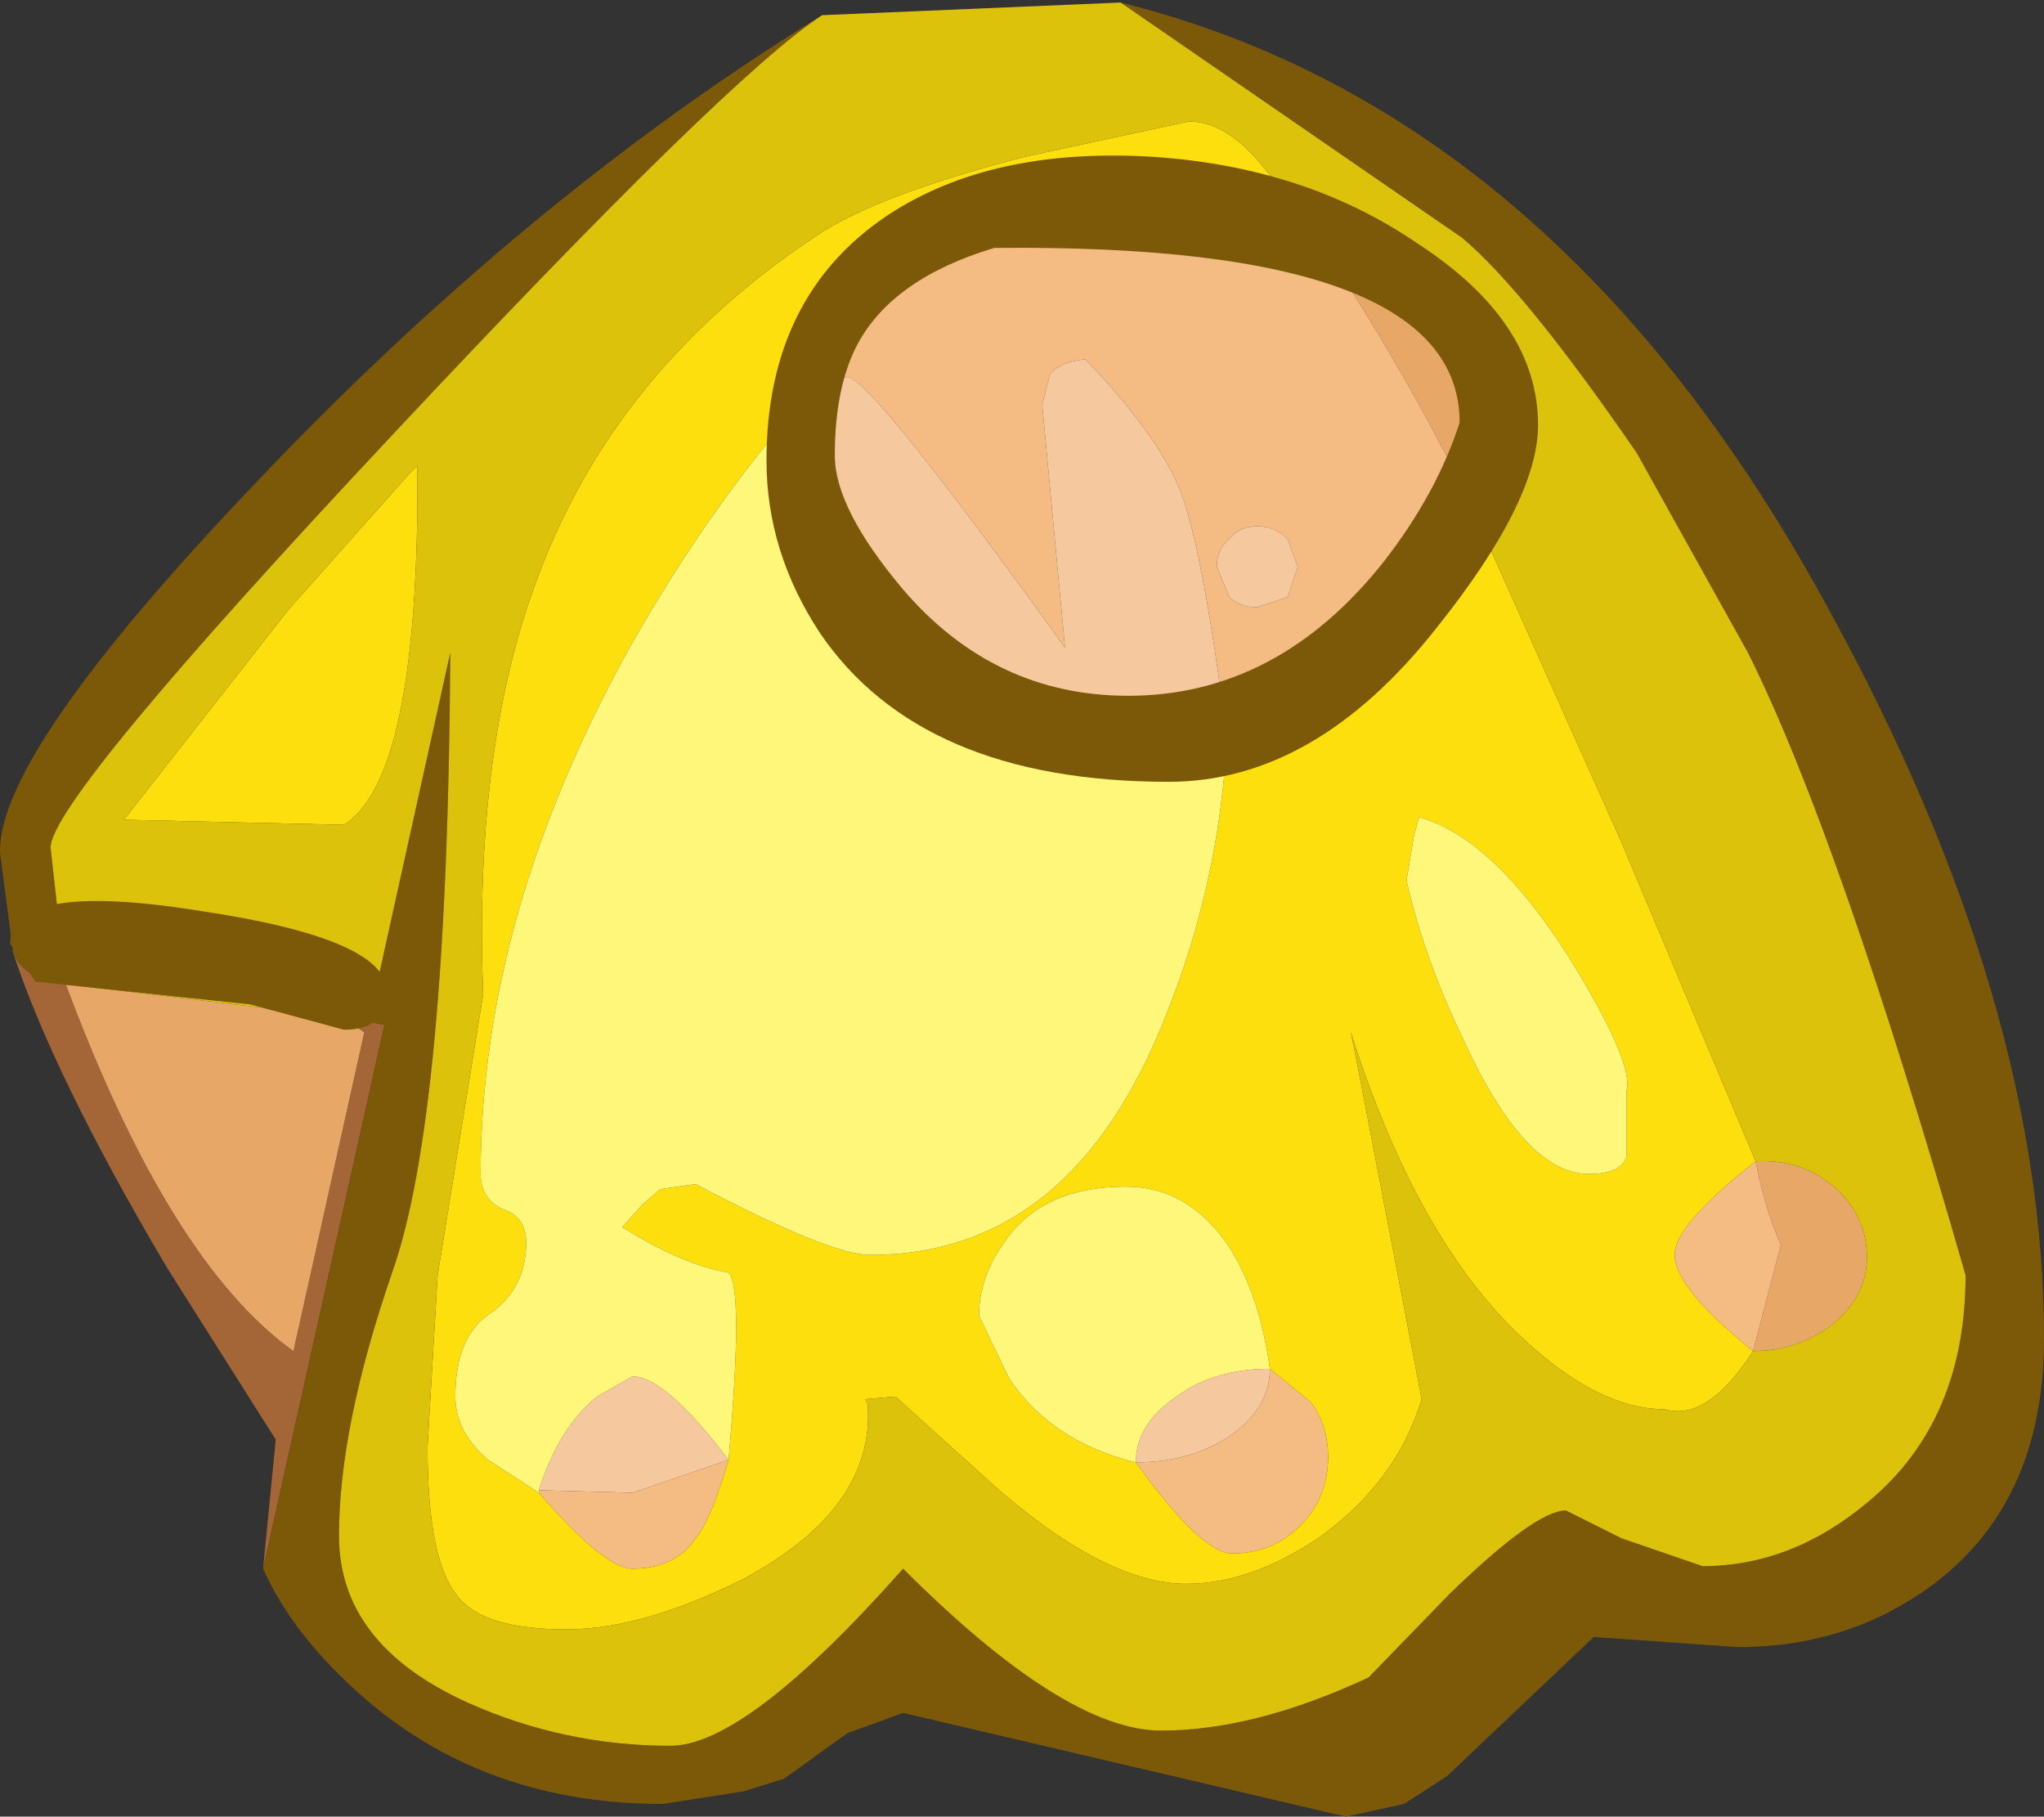 <?xml version="1.0" encoding="UTF-8" standalone="no"?>
<svg xmlns:ffdec="https://www.free-decompiler.com/flash" xmlns:xlink="http://www.w3.org/1999/xlink" ffdec:objectType="shape" height="35.9px" width="40.4px" xmlns="http://www.w3.org/2000/svg">
  <rect width="100%" height="100%" fill="#333333" stroke="none"/>
  <g transform="matrix(1.0, 0.0, 0.0, 1.0, 20.6, 4.25)">
    <path d="M-13.85 15.85 L-13.0 16.0 -15.4 26.75 -15.15 24.2 -17.3 20.8 Q-19.55 17.0 -20.35 14.55 -20.15 15.1 -19.3 15.2 -17.25 20.7 -14.8 22.45 L-13.4 16.15 -13.85 15.85" fill="#a46637" fill-rule="evenodd" stroke="none"/>
    <path d="M5.2 0.1 L5.25 0.1 Q9.05 1.15 9.05 4.0 L8.7 6.2 Q7.3 3.2 5.2 0.1 M-19.3 15.2 L-13.85 15.85 -13.4 16.15 -14.8 22.45 Q-17.25 20.7 -19.3 15.2 M14.05 22.45 L14.6 20.35 Q14.3 19.7 14.1 18.7 15.05 18.65 15.7 19.25 16.3 19.8 16.3 20.6 16.3 21.35 15.65 21.9 14.95 22.45 14.05 22.45" fill="#e7a867" fill-rule="evenodd" stroke="none"/>
    <path d="M14.05 22.45 Q12.5 21.2 12.5 20.55 12.5 19.95 14.1 18.7 14.3 19.7 14.6 20.35 L14.05 22.45 M8.7 6.25 L6.3 8.55 3.65 10.35 Q3.2 6.75 2.75 5.5 2.3 4.35 0.85 2.85 0.35 2.9 0.15 3.15 L0.0 3.75 0.45 8.55 Q-3.4 3.2 -3.85 3.2 L-4.65 3.35 Q-4.3 1.85 -3.55 1.1 -3.1 0.65 -0.5 0.2 L2.7 -0.2 5.2 0.1 Q7.3 3.2 8.7 6.2 L8.7 6.25 M-6.2 24.6 Q-6.55 25.8 -6.85 26.15 -7.25 26.75 -8.1 26.75 -8.65 26.75 -9.95 25.25 L-9.95 25.2 -8.1 25.25 -6.2 24.6 M4.85 7.55 L5.05 6.95 4.85 6.4 Q4.6 6.15 4.25 6.15 3.9 6.15 3.7 6.4 3.45 6.6 3.45 6.95 L3.7 7.55 Q3.9 7.75 4.25 7.75 L4.85 7.55 M4.5 22.8 L5.3 23.45 Q5.65 23.9 5.65 24.55 5.65 25.35 5.1 25.9 4.55 26.45 3.75 26.45 3.15 26.45 1.85 24.65 2.95 24.65 3.75 24.1 4.5 23.55 4.5 22.8" fill="#f4bb83" fill-rule="evenodd" stroke="none"/>
    <path d="M-4.7 3.65 L-4.65 3.35 -3.85 3.2 Q-3.4 3.2 0.45 8.55 L0.0 3.75 0.15 3.15 Q0.35 2.9 0.85 2.85 2.3 4.35 2.75 5.5 3.2 6.75 3.65 10.35 -0.3 10.5 -2.2 9.2 -4.45 7.65 -4.7 3.65 M4.85 7.55 L4.25 7.75 Q3.9 7.75 3.7 7.55 L3.45 6.95 Q3.45 6.6 3.7 6.4 3.9 6.15 4.25 6.15 4.6 6.15 4.85 6.4 L5.05 6.95 4.85 7.55 M1.85 24.65 Q1.85 23.9 2.65 23.35 3.4 22.8 4.5 22.8 4.5 23.55 3.75 24.1 2.95 24.65 1.85 24.65 M-9.95 25.2 Q-9.55 23.95 -8.8 23.35 L-8.1 22.95 Q-7.45 22.95 -6.2 24.6 L-8.1 25.25 -9.95 25.2" fill="#f5c89d" fill-rule="evenodd" stroke="none"/>
    <path d="M-13.85 15.85 L-15.75 15.05 -13.15 15.2 -11.7 8.65 Q-11.75 17.8 -12.85 20.9 -13.9 23.95 -13.9 26.1 -13.9 28.25 -11.35 29.4 -9.45 30.25 -7.35 30.25 -5.85 30.25 -2.75 26.75 0.45 29.95 2.35 29.95 4.2 29.95 6.45 28.9 L8.05 27.25 Q9.75 25.6 10.35 25.6 L11.45 26.15 13.05 26.7 Q14.8 26.7 16.3 25.45 18.25 23.85 18.25 20.95 15.75 12.25 13.95 8.65 L11.75 4.7 Q9.55 1.5 8.3 0.45 L1.55 -4.2 Q10.2 -2.05 15.55 7.8 19.8 15.55 19.8 22.2 19.8 26.0 16.75 27.6 15.4 28.3 13.75 28.3 L10.9 28.1 8.0 30.85 7.15 31.4 6.0 31.65 -2.75 29.6 -3.85 30.0 -5.1 30.9 -5.9 31.15 -7.5 31.4 Q-10.95 31.4 -13.35 29.35 -14.8 28.1 -15.4 26.75 L-13.0 16.0 -13.85 15.85 M-4.35 -3.95 Q-6.2 -2.75 -12.85 4.35 -19.6 11.55 -19.6 12.5 L-19.3 15.2 Q-20.15 15.1 -20.35 14.55 L-20.35 14.5 -20.6 12.6 Q-20.65 10.65 -15.6 5.35 -10.2 -0.35 -4.35 -3.95" fill="#7b5908" fill-rule="evenodd" stroke="none"/>
    <path d="M14.05 22.45 Q13.15 23.85 12.3 23.6 11.0 23.6 9.5 22.2 7.4 20.25 6.1 16.15 L6.25 16.9 7.5 23.4 Q7.0 25.05 5.45 26.15 4.1 27.05 2.85 27.05 1.3 27.05 -0.85 25.2 L-2.9 23.35 -3.5 23.4 -3.45 23.5 Q-3.3 25.55 -5.9 26.95 -7.9 27.95 -9.4 27.95 -11.05 27.95 -11.55 27.3 -12.15 26.6 -12.15 24.35 L-11.95 20.95 -11.05 15.4 Q-11.25 10.3 -9.85 6.85 -8.3 2.95 -4.45 0.4 -3.25 -0.4 -0.35 -1.15 L2.9 -1.85 Q3.55 -1.85 4.2 -1.15 L5.25 0.1 5.2 0.1 2.7 -0.2 -0.5 0.2 Q-3.1 0.65 -3.55 1.1 -4.3 1.85 -4.65 3.35 L-4.7 3.65 Q-6.5 5.65 -8.1 8.45 -11.1 13.8 -11.1 18.95 -11.1 19.45 -10.65 19.65 -10.2 19.8 -10.2 20.3 -10.2 21.2 -10.9 21.7 -11.6 22.15 -11.6 23.35 -11.6 24.05 -10.95 24.6 L-9.95 25.25 Q-8.65 26.75 -8.1 26.75 -7.25 26.75 -6.85 26.15 -6.55 25.8 -6.2 24.6 -5.9 21.2 -6.2 20.9 -7.1 20.75 -8.3 20.0 L-7.9 19.55 -7.55 19.25 -6.85 19.15 Q-4.2 20.55 -3.4 20.55 0.6 20.55 2.45 15.8 3.5 13.2 3.65 10.35 L6.3 8.55 8.7 6.25 11.45 12.4 14.1 18.7 Q12.5 19.95 12.5 20.55 12.5 21.2 14.05 22.45 M7.45 11.9 L7.35 12.25 7.2 13.15 Q7.55 14.7 8.35 16.35 9.55 18.95 10.8 18.95 11.45 18.95 11.55 18.6 L11.55 17.3 Q11.7 16.75 10.4 14.65 8.9 12.3 7.45 11.9 M4.5 22.8 Q4.3 21.35 3.7 20.4 2.9 19.2 1.65 19.2 0.0 19.2 -0.75 20.3 -1.25 21.0 -1.25 21.75 L-0.65 23.0 Q0.2 24.25 1.85 24.65 3.15 26.45 3.75 26.45 4.55 26.45 5.1 25.9 5.65 25.35 5.65 24.55 5.65 23.9 5.3 23.45 L4.5 22.8 M-14.9 7.8 L-12.5 5.1 -12.35 4.95 Q-12.3 11.1 -13.8 12.05 L-18.15 11.95 -14.9 7.8" fill="#fddf0e" fill-rule="evenodd" stroke="none"/>
    <path d="M5.25 0.1 L4.2 -1.15 Q3.55 -1.85 2.9 -1.85 L-0.35 -1.15 Q-3.25 -0.4 -4.45 0.4 -8.3 2.95 -9.85 6.85 -11.25 10.3 -11.05 15.4 L-11.95 20.95 -12.15 24.35 Q-12.15 26.6 -11.55 27.3 -11.05 27.95 -9.4 27.95 -7.9 27.95 -5.9 26.95 -3.3 25.55 -3.45 23.5 L-3.5 23.4 -2.9 23.35 -0.85 25.2 Q1.3 27.05 2.85 27.05 4.1 27.05 5.45 26.15 7.0 25.05 7.5 23.4 L6.25 16.9 6.1 16.15 Q7.4 20.25 9.5 22.2 11.0 23.6 12.3 23.6 13.15 23.85 14.05 22.45 14.95 22.45 15.65 21.9 16.3 21.35 16.3 20.6 16.3 19.8 15.7 19.25 15.05 18.65 14.1 18.7 L11.45 12.4 8.7 6.25 8.7 6.2 9.05 4.0 Q9.05 1.15 5.25 0.1 M1.55 -4.2 L8.3 0.45 Q9.55 1.5 11.75 4.7 L13.95 8.65 Q15.75 12.25 18.25 20.95 18.25 23.85 16.3 25.45 14.8 26.7 13.05 26.7 L11.45 26.15 10.35 25.6 Q9.75 25.6 8.05 27.25 L6.45 28.9 Q4.2 29.95 2.35 29.95 0.45 29.95 -2.75 26.75 -5.85 30.25 -7.35 30.25 -9.45 30.25 -11.35 29.4 -13.9 28.25 -13.9 26.1 -13.9 23.95 -12.85 20.9 -11.75 17.8 -11.7 8.65 L-13.15 15.2 -15.75 15.05 -13.85 15.85 -19.3 15.2 -19.6 12.5 Q-19.6 11.55 -12.85 4.35 -6.2 -2.75 -4.35 -3.95 L1.55 -4.2 M-14.9 7.8 L-18.15 11.95 -13.8 12.05 Q-12.3 11.1 -12.35 4.95 L-12.5 5.1 -14.9 7.8" fill="#dcc20b" fill-rule="evenodd" stroke="none"/>
    <path d="M3.65 10.35 Q3.5 13.2 2.45 15.8 0.6 20.55 -3.4 20.55 -4.2 20.55 -6.85 19.15 L-7.55 19.25 -7.9 19.55 -8.3 20.0 Q-7.1 20.75 -6.2 20.9 -5.9 21.2 -6.2 24.6 -7.45 22.95 -8.1 22.95 L-8.8 23.35 Q-9.55 23.95 -9.95 25.2 L-9.95 25.25 -10.95 24.6 Q-11.6 24.05 -11.6 23.35 -11.6 22.15 -10.9 21.7 -10.2 21.2 -10.2 20.3 -10.2 19.8 -10.65 19.65 -11.1 19.45 -11.1 18.95 -11.1 13.8 -8.1 8.45 -6.5 5.65 -4.7 3.65 -4.45 7.65 -2.2 9.2 -0.3 10.5 3.65 10.35 M7.45 11.9 Q8.9 12.3 10.4 14.65 11.7 16.75 11.55 17.3 L11.55 18.6 Q11.45 18.95 10.8 18.95 9.55 18.95 8.35 16.35 7.55 14.7 7.2 13.15 L7.35 12.25 7.45 11.9 M1.85 24.65 Q0.2 24.25 -0.65 23.0 L-1.25 21.75 Q-1.25 21.0 -0.75 20.3 0.0 19.2 1.65 19.2 2.9 19.2 3.7 20.4 4.3 21.35 4.5 22.8 3.4 22.8 2.65 23.35 1.85 23.9 1.85 24.65" fill="#fff779" fill-rule="evenodd" stroke="none"/>
    <path d="M9.8 4.15 Q9.8 5.65 7.8 8.15 5.4 11.2 2.5 11.2 -2.4 11.2 -4.4 8.25 -5.45 6.65 -5.45 4.85 -5.45 1.6 -3.05 0.0 -1.0 -1.35 2.2 -1.15 5.2 -0.95 7.4 0.55 9.8 2.1 9.8 4.15 M-0.95 0.65 Q-2.95 1.25 -3.65 2.55 -4.1 3.4 -4.1 4.75 -4.1 5.8 -2.75 7.4 -0.95 9.5 1.7 9.5 4.65 9.5 6.75 6.85 7.8 5.5 8.25 4.1 8.25 0.55 -0.95 0.65 M-12.95 15.35 Q-12.95 16.1 -13.8 16.1 L-15.65 15.6 -19.9 15.15 -20.4 14.4 Q-20.4 13.15 -16.65 13.75 -12.95 14.3 -12.95 15.35" fill="#7b5908" fill-rule="evenodd" stroke="none"/>
  </g>
</svg>
